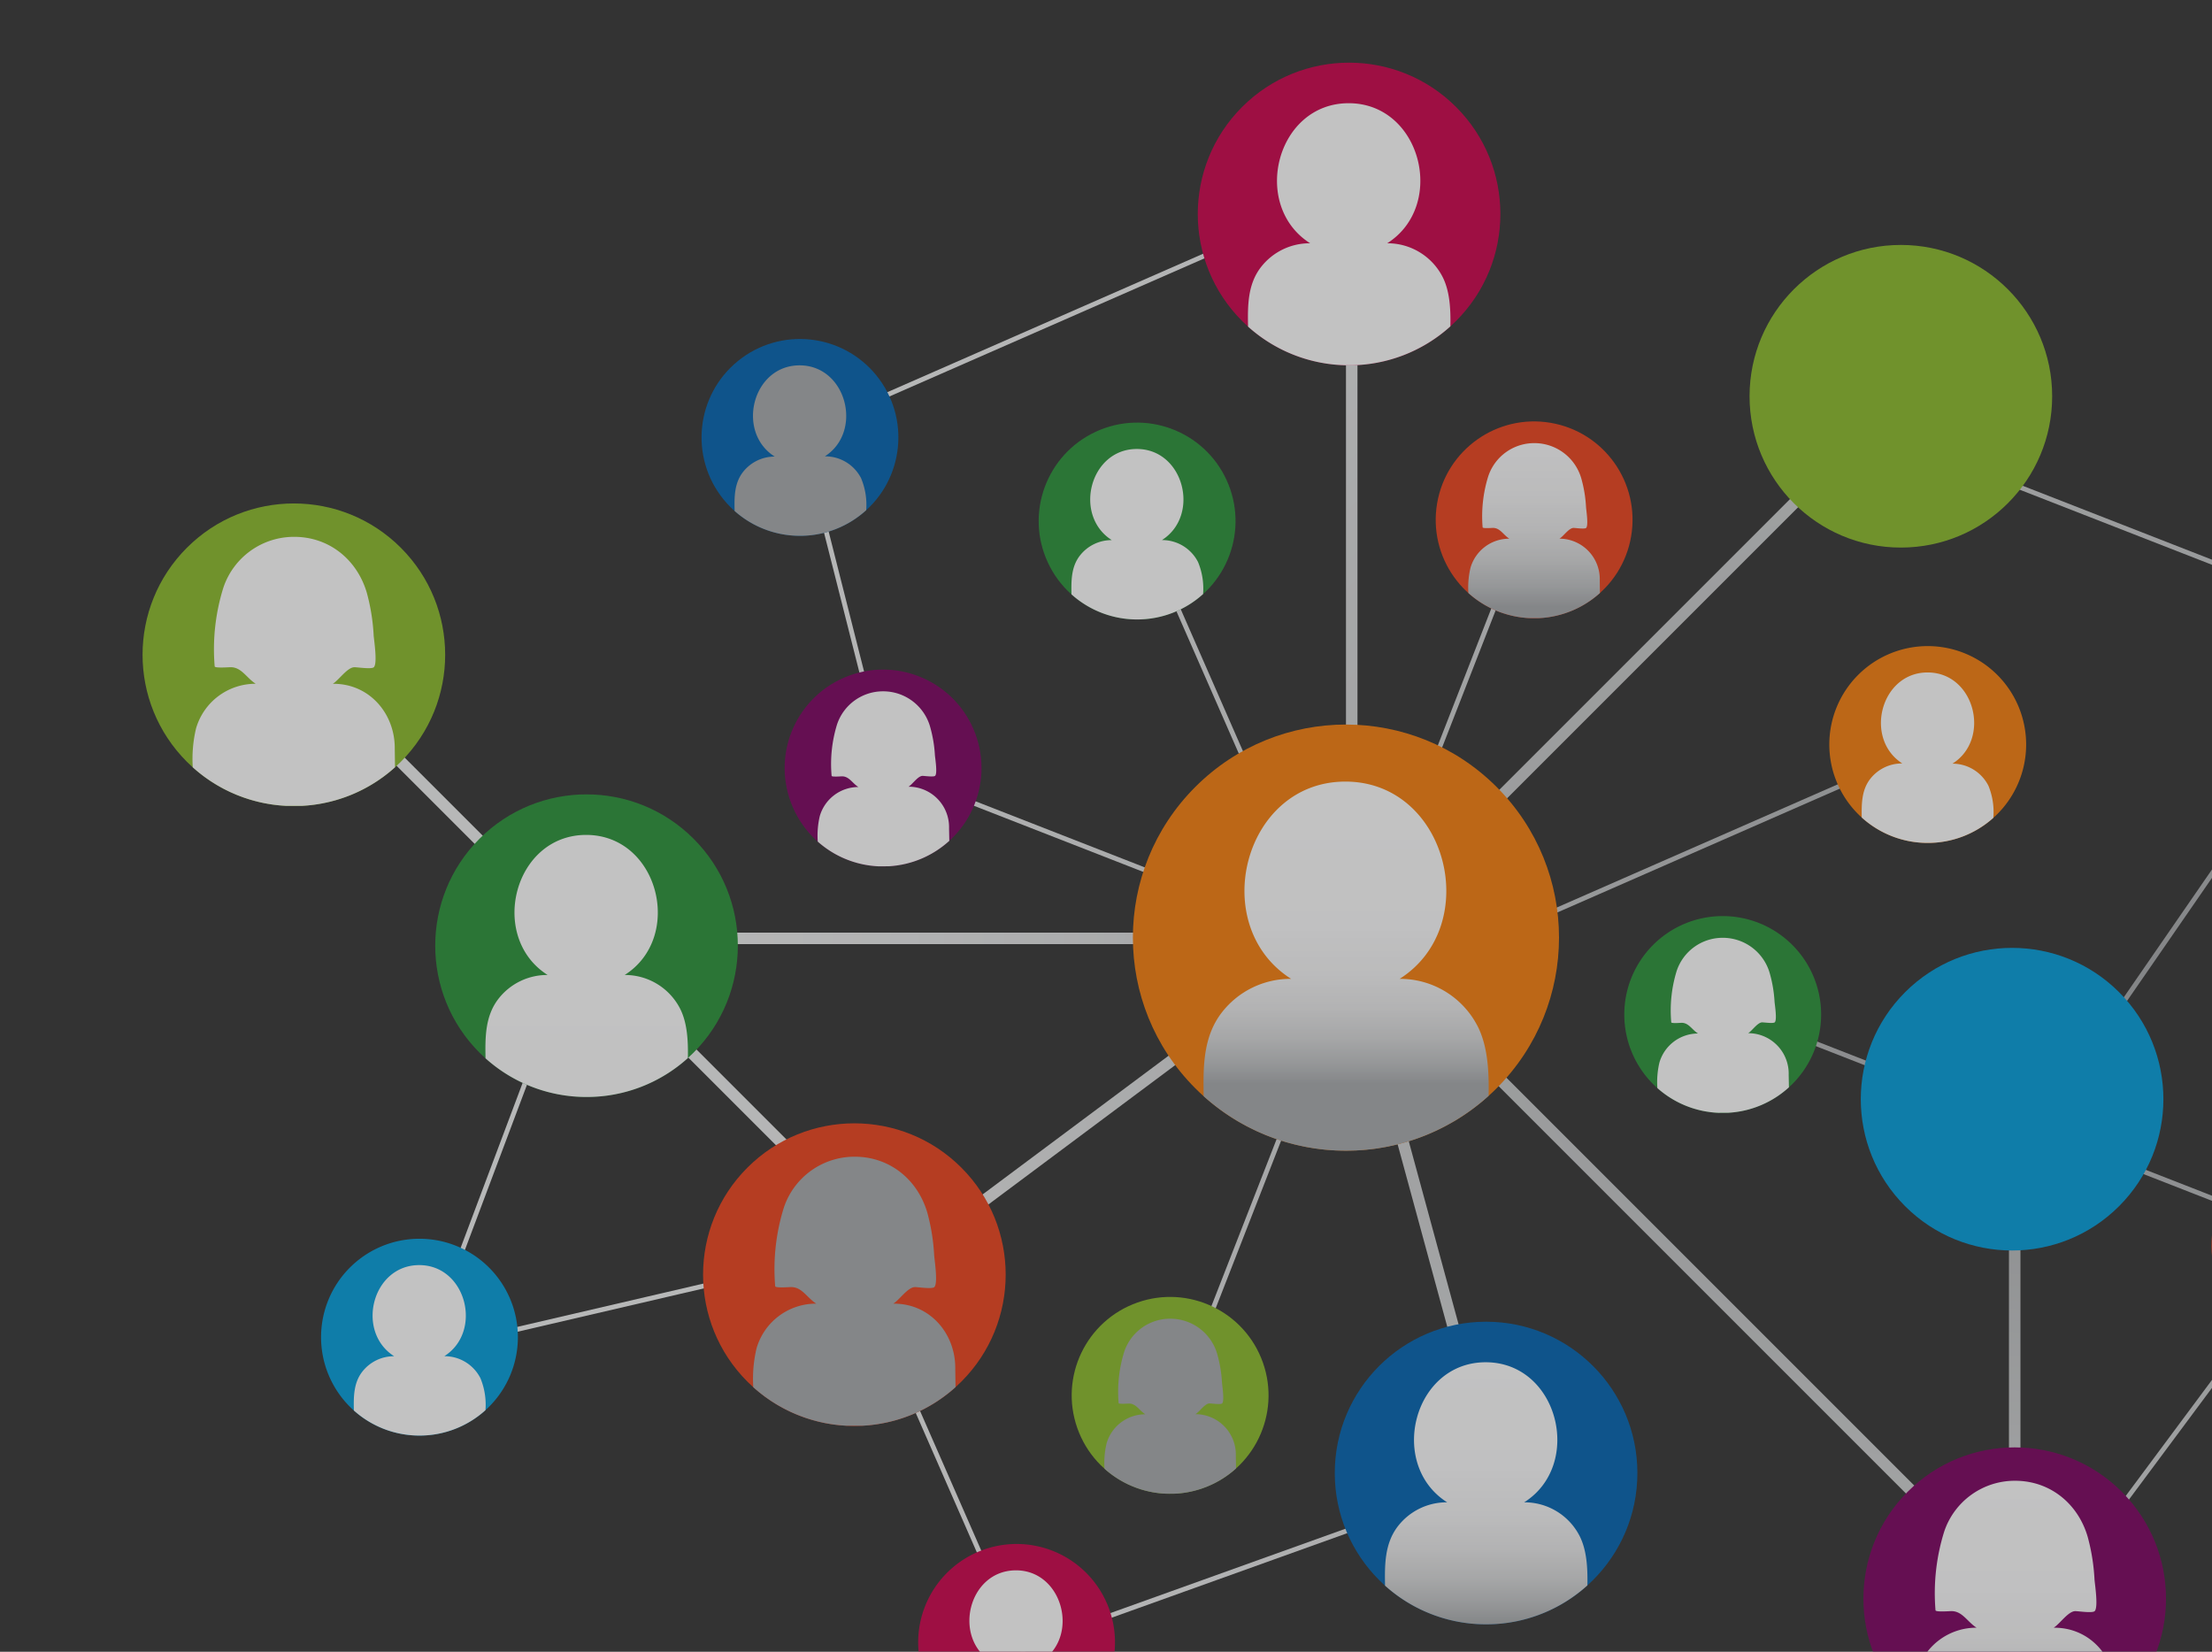 <svg xmlns="http://www.w3.org/2000/svg" xmlns:xlink="http://www.w3.org/1999/xlink" width="473.792" height="353.775" viewBox="0 0 473.792 353.775"><rect x="0" y="0" width="473.792" height="353.775" fill="#333333" stroke="none"/><defs><style>.a{fill:#2c3232;}.b{opacity:0.7;clip-path:url(#a);}.c{fill:url(#b);}.d{fill:#7b0060;}.e{fill:url(#c);}.f{fill:#289238;}.g{fill:url(#d);}.h{fill:#8abb2a;}.i{fill:url(#e);}.j{fill:url(#f);}.k{fill:#009cdc;}.l{fill:url(#g);}.m{fill:#0063b0;}.n{fill:url(#h);}.o{fill:url(#i);}.p{fill:#ec411b;}.q{fill:url(#j);}.r{fill:#cc004a;}.s{fill:url(#k);}.t{fill:#f77e0b;}.u{fill:url(#l);}.v{fill:none;stroke:#8ba9d8;}.w{fill:url(#m);}.x{fill:url(#n);}.y{fill:url(#o);}.z{fill:url(#p);}.aa{fill:url(#q);}.ab{fill:url(#s);}.ac{fill:url(#v);}</style><clipPath id="a"><path class="a" d="M0,0H473.792V353.775H0Z"/></clipPath><radialGradient id="b" cx="0.5" cy="0.5" r="0.612" gradientTransform="translate(0.146) scale(0.708 1)" gradientUnits="objectBoundingBox"><stop offset="0" stop-color="#a2a4a7"/><stop offset="0.029" stop-color="#a4a6a9"/><stop offset="0.457" stop-color="#cdcfd0"/><stop offset="0.795" stop-color="#e6e7e8"/><stop offset="1" stop-color="#f0f1f1"/></radialGradient><linearGradient id="c" x1="-1.408" y1="6.409" x2="-1.396" y2="4.871" gradientUnits="objectBoundingBox"><stop offset="0" stop-color="#a6a9ac"/><stop offset="0.081" stop-color="#c0c2c4"/><stop offset="0.176" stop-color="#d7d8d9"/><stop offset="0.287" stop-color="#e9e9ea"/><stop offset="0.419" stop-color="#f5f5f6"/><stop offset="0.596" stop-color="#fcfcfd"/><stop offset="1" stop-color="#fff"/></linearGradient><linearGradient id="d" x1="2.004" y1="7.208" x2="2.015" y2="5.67" xlink:href="#c"/><linearGradient id="e" x1="-3.581" y1="-3.603" x2="-3.578" y2="-5.141" xlink:href="#c"/><linearGradient id="f" x1="-7.852" y1="9.129" x2="-7.85" y2="7.592" xlink:href="#c"/><linearGradient id="g" x1="-10.789" y1="11.696" x2="-10.787" y2="10.159" xlink:href="#c"/><linearGradient id="h" x1="-0.334" y1="-1.252" x2="-0.324" y2="-2.789" xlink:href="#c"/><linearGradient id="i" x1="-7.575" y1="1.7" x2="-7.562" y2="0.162" xlink:href="#c"/><linearGradient id="j" x1="-7.745" y1="0.94" x2="-7.745" y2="-0.598" xlink:href="#c"/><linearGradient id="k" x1="-14.127" y1="3.385" x2="-14.099" y2="1.848" xlink:href="#c"/><linearGradient id="l" x1="-7.64" y1="2.498" x2="-7.648" y2="0.961" xlink:href="#c"/><linearGradient id="m" x1="6.792" y1="5.798" x2="6.792" y2="4.798" xlink:href="#c"/><linearGradient id="n" x1="6.792" y1="-2.374" x2="6.792" y2="-3.374" xlink:href="#c"/><linearGradient id="o" x1="1.344" y1="7.244" x2="1.344" y2="6.244" xlink:href="#c"/><linearGradient id="p" x1="8.875" y1="1.661" x2="8.875" y2="0.661" xlink:href="#c"/><linearGradient id="q" x1="0.5" y1="1" x2="0.5" y2="0" xlink:href="#c"/><linearGradient id="s" x1="3.229" y1="0.82" x2="3.229" y2="0.109" xlink:href="#c"/><linearGradient id="v" x1="-4.575" y1="3.168" x2="-4.576" y2="1.631" xlink:href="#c"/></defs><g class="b"><g transform="translate(17.111 0)"><path class="c" d="M-3118.746,822.981l1.012.124,13.641-110.974-1.012-.124Zm1.878,12.081-62.028,83.432-4.183-4.183,0-85.381h-2.464l0,82.916-113.914-113.915-1.742,1.742,115.656,115.658v18.76h2.464v-8.929l.32.238,3.106-4.178.644.644,1.742-1.742-.9-.9,62.118-83.553Zm-66.211,89.058V917.8l2.7,2.7Zm-20.136-254.737-.371.95L-3099.434,711l.371-.95Zm-88.9,219.765-.344-.96-2.273.816-30.353-111.568v-1.828h.591l-.333.852.95.371.478-1.223h2.459v-2.464h-.875l12.529-12.529,3.01-2.245-.327-.438,104.956-104.954-1.742-1.742-107.514,107.511-8.344,6.224,36.036-92.292-.95-.371-36.63,93.816-4.294,3.2,0-161.762h-2.464l0,160.813-7.706-28.324-2.377.647,8.591,31.577-1.16.865h-2.376l-41.673-95.062-.934.409,41.494,94.653h-1.163l-90.728-35.424-18.062-71.386,99.661-43.69-.409-.934-99.505,43.621-4.152-16.409-.989.25,4.193,16.573-1.949.855.409.934,1.793-.786,17.841,70.515-4.641-1.812-.371.95,5.319,2.077,4.829,19.087.989-.25-4.651-18.381,87.616,34.209-153.06,0,1.562-4.154-.955-.359-1.663,4.424-66.424-66.425-1.743,1.742,66.2,66.2v1.038h1.01l-32.581,86.7-5.349,1.245.231.993,4.687-1.09-3.7,9.84.955.359,3.937-10.477,90.037-20.949,2.886,6.582-14.63,10.913,1.474,1.975,14.172-10.572,35.215,80.332.935-.409-1.958-4.466,99.632-35.754,4.521,16.617,2.377-.647-4.572-16.805ZM-3325.09,772.4l2.082-1.553-2.082,2.082Zm-3.051,3.206.049.178-.456-.178Zm-195.984,86.418,32.187-85.648,52.36,52.361-.715.314,5.357,12.221Zm93.331-13.846-2.714-6.191,11.972-2.786-.231-.993-12.158,2.829-5.188-11.836,1.358,1.358,1.742-1.742-53.212-53.213,155.716,0Zm33.958,77.463-32.942-75.146,97.958-73.075,1.522,3.471.934-.41-1.616-3.687.918-.685,2.3.9.2.752v1.593l-40.221,103.011.95.371,39.97-102.369h.01l29.782,109.469Zm155.7-133.743,104.152,40.666.371-.95-104.152-40.666Zm129.525-76.387-63.513,92.018.839.579,63.514-92.018Zm-191.107,61.162.41.934,102.4-44.891-.41-.934Z" transform="translate(3598.733 -573.39)"/><circle class="d" cx="21.078" cy="21.078" r="21.078" transform="translate(144.924 152.112) rotate(-20.452)"/><path class="e" d="M-2733.572,1419.886a21,21,0,0,0,12.979-5.45c-.021-1.287-.049-2.382-.051-2.7a8.666,8.666,0,0,0-8.025-8.872c-.218-.014-.436-.016-.655-.013.891-.571,2.018-2.32,3.006-2.326.433,0,2.386.287,2.692-.015.534-.527,0-3.768-.047-4.419a27.978,27.978,0,0,0-.993-5.961,10.449,10.449,0,0,0-10.145-7.716,10.366,10.366,0,0,0-9.832,7.115,28.7,28.7,0,0,0-1.155,10.994c.019.266,1.956.1,2.223.1,1.527-.009,2.214,1.478,3.511,2.289a8.619,8.619,0,0,0-8.277,6.256,18.367,18.367,0,0,0-.429,5.43,20.993,20.993,0,0,0,13.031,5.3Z" transform="translate(2906.813 -1234.346)"/><path class="f" d="M-1531.163,1730.881a21.078,21.078,0,0,0-21.2-20.958,21.078,21.078,0,0,0-20.958,21.2,21.079,21.079,0,0,0,21.2,20.958A21.078,21.078,0,0,0-1531.163,1730.881Z" transform="translate(1904.121 -1513.712)"/><path class="g" d="M-1510.078,1779.049a21,21,0,0,0,12.978-5.451c-.021-1.287-.049-2.382-.05-2.7a8.666,8.666,0,0,0-8.025-8.872c-.218-.014-.436-.016-.654-.013.891-.571,2.018-2.32,3.006-2.326.433,0,2.386.287,2.692-.015.534-.527,0-3.768-.047-4.419a27.978,27.978,0,0,0-.993-5.961,10.448,10.448,0,0,0-10.145-7.717,10.366,10.366,0,0,0-9.832,7.115,28.7,28.7,0,0,0-1.155,10.994c.019.266,1.956.1,2.223.1,1.526-.009,2.213,1.478,3.51,2.289a8.618,8.618,0,0,0-8.277,6.256,18.342,18.342,0,0,0-.429,5.43,20.992,20.992,0,0,0,13.031,5.3Z" transform="translate(1863.161 -1540.715)"/><circle class="h" cx="21.078" cy="21.078" r="21.078" transform="translate(206.64 285.972) rotate(-19.385)"/><path class="i" d="M-2315.737,2334a21,21,0,0,0,13-5.4c-.015-1.287-.039-2.382-.04-2.7a8.666,8.666,0,0,0-7.989-8.9c-.218-.014-.436-.018-.654-.016.893-.567,2.027-2.312,3.016-2.313.433,0,2.385.3,2.692,0,.536-.524.018-3.768-.029-4.419a28,28,0,0,0-.969-5.965,10.449,10.449,0,0,0-10.113-7.758,10.366,10.366,0,0,0-9.861,7.075,28.7,28.7,0,0,0-1.2,10.989c.018.266,1.955.111,2.222.11,1.526,0,2.208,1.487,3.5,2.3a8.619,8.619,0,0,0-8.3,6.223,18.349,18.349,0,0,0-.451,5.428A21,21,0,0,0-2317.9,2334Z" transform="translate(2550.373 -2014.086)"/><circle class="f" cx="21.078" cy="21.078" r="21.078" transform="translate(198.492 101.257) rotate(-24.7)"/><path class="j" d="M-2359.618,1048.794c8.3-5.278,4.72-19.52-5.387-19.51s-13.657,14.258-5.349,19.52a8.6,8.6,0,0,0-6.854,3.335c-1.856,2.408-1.843,5.38-1.785,8.282a21,21,0,0,0,14.08,5.375,21,21,0,0,0,14.108-5.437,14.859,14.859,0,0,0-1.077-6.858A8.621,8.621,0,0,0-2359.618,1048.794Z" transform="translate(2591.383 -933.12)"/><path class="k" d="M-3430.2,2201.125a21.079,21.079,0,0,0-21.1-21.057,21.078,21.078,0,0,0-21.057,21.1,21.078,21.078,0,0,0,21.1,21.057A21.079,21.079,0,0,0-3430.2,2201.125Z" transform="translate(3524.016 -1914.75)"/><path class="l" d="M-3405.324,2237.973c8.3-5.278,4.72-19.52-5.387-19.51s-13.657,14.259-5.349,19.52a8.594,8.594,0,0,0-6.854,3.335c-1.856,2.408-1.843,5.38-1.785,8.282a21,21,0,0,0,14.08,5.375,21,21,0,0,0,14.107-5.437,14.856,14.856,0,0,0-1.077-6.857A8.621,8.621,0,0,0-3405.324,2237.973Z" transform="translate(3483.381 -1947.502)"/><circle class="m" cx="21.078" cy="21.078" r="21.078" transform="translate(124.587 90.595) rotate(-39.048)"/><path class="n" d="M-2850.563,926.907c8.277-5.31,4.644-19.538-5.463-19.489s-13.6,14.312-5.273,19.541a8.594,8.594,0,0,0-6.841,3.362c-1.846,2.415-1.822,5.388-1.752,8.289a21,21,0,0,0,14.1,5.32,21,21,0,0,0,14.086-5.492,14.857,14.857,0,0,0-1.1-6.854A8.621,8.621,0,0,0-2850.563,926.907Z" transform="translate(3010.13 -829.167)"/><path class="d" d="M-560.193,1176.371a21.078,21.078,0,0,0-21.206-20.949,21.078,21.078,0,0,0-20.949,21.206,21.079,21.079,0,0,0,21.207,20.95A21.078,21.078,0,0,0-560.193,1176.371Z" transform="translate(1075.873 -1040.716)"/><path class="o" d="M-539.063,1224.547a20.993,20.993,0,0,0,12.976-5.456c-.021-1.286-.049-2.382-.051-2.7a8.666,8.666,0,0,0-8.029-8.868c-.217-.014-.436-.017-.654-.013.891-.571,2.017-2.321,3.005-2.327.433,0,2.386.286,2.692-.016.534-.527,0-3.768-.049-4.419a28,28,0,0,0-1-5.961,10.448,10.448,0,0,0-10.148-7.712,10.365,10.365,0,0,0-9.829,7.119,28.7,28.7,0,0,0-1.15,10.995c.019.266,1.956.1,2.223.1,1.526-.009,2.214,1.477,3.512,2.287a8.618,8.618,0,0,0-8.275,6.26,18.361,18.361,0,0,0-.426,5.43,20.994,20.994,0,0,0,13.033,5.29Z" transform="translate(1034.877 -1067.72)"/><circle class="p" cx="21.078" cy="21.078" r="21.078" transform="translate(287.178 128.592) rotate(-80.366)"/><path class="q" d="M-1785.5,1058.25a21,21,0,0,0,13.01-5.374c-.013-1.287-.035-2.382-.035-2.7a8.665,8.665,0,0,0-7.973-8.919c-.218-.015-.437-.019-.654-.017.894-.566,2.032-2.308,3.02-2.308.433,0,2.384.3,2.692,0,.537-.524.025-3.768-.021-4.42a27.989,27.989,0,0,0-.958-5.967,10.449,10.449,0,0,0-10.1-7.776,10.366,10.366,0,0,0-9.874,7.057,28.7,28.7,0,0,0-1.22,10.987c.017.266,1.955.115,2.222.115,1.527,0,2.2,1.491,3.5,2.31a8.619,8.619,0,0,0-8.314,6.207,18.357,18.357,0,0,0-.461,5.427,21,21,0,0,0,13,5.373Z" transform="translate(2098.068 -925.861)"/><path class="r" d="M-2560.127,2645.61a21.078,21.078,0,0,0-21.38-20.772,21.079,21.079,0,0,0-20.772,21.381,21.078,21.078,0,0,0,21.38,20.771A21.078,21.078,0,0,0-2560.127,2645.61Z" transform="translate(2781.836 -2294.142)"/><path class="s" d="M-2534.089,2682.675c8.226-5.389,4.457-19.581-5.649-19.436s-13.464,14.441-5.085,19.591a8.594,8.594,0,0,0-6.809,3.427c-1.824,2.433-1.77,5.405-1.674,8.306a21,21,0,0,0,14.151,5.185,21,21,0,0,0,14.033-5.626,14.853,14.853,0,0,0-1.169-6.843A8.621,8.621,0,0,0-2534.089,2682.675Z" transform="translate(2740.092 -2326.9)"/><path class="t" d="M-1232.419,1337.669a21.079,21.079,0,0,0-20.993-21.163,21.078,21.078,0,0,0-21.163,20.993,21.079,21.079,0,0,0,20.993,21.163A21.078,21.078,0,0,0-1232.419,1337.669Z" transform="translate(1649.289 -1178.123)"/><path class="u" d="M-1207.984,1374.435c8.324-5.236,4.817-19.5-5.289-19.536s-13.728,14.19-5.447,19.493a8.6,8.6,0,0,0-6.87,3.3c-1.868,2.4-1.87,5.371-1.826,8.273a21,21,0,0,0,14.053,5.446,21,21,0,0,0,14.134-5.366,14.86,14.86,0,0,0-1.042-6.863A8.621,8.621,0,0,0-1207.984,1374.435Z" transform="translate(1609.072 -1210.872)"/><path class="v" d="M-1304.738,898.993" transform="translate(1675.018 -821.98)"/><circle class="h" cx="32.408" cy="32.408" r="32.408" transform="translate(0 140.239) rotate(-45)"/><path class="w" d="M-3636.187,1214.952a32.278,32.278,0,0,0,20-8.267c-.02-1.978-.054-3.662-.054-4.144,0-7.042-4.979-13.258-12.261-13.71-.334-.023-.67-.029-1.006-.026,1.375-.87,3.123-3.55,4.643-3.55.666,0,3.667.462,4.139,0,.825-.806.037-5.793-.033-6.8a43.058,43.058,0,0,0-1.475-9.174c-2.082-7.054-8.036-11.952-15.53-11.952a15.938,15.938,0,0,0-15.178,10.854,44.12,44.12,0,0,0-1.871,16.892c.026.409,3.005.175,3.417.175,2.347,0,3.39,2.291,5.377,3.549a13.251,13.251,0,0,0-12.781,9.547,28.232,28.232,0,0,0-.707,8.345,32.279,32.279,0,0,0,19.989,8.256Z" transform="translate(3683.684 -1042.347)"/><circle class="p" cx="32.408" cy="32.408" r="32.408" transform="translate(120.057 273.003) rotate(-45)"/><path class="x" d="M-2819.417,2118.168a32.279,32.279,0,0,0,20-8.267c-.021-1.978-.054-3.662-.054-4.144,0-7.042-4.979-13.258-12.261-13.71-.334-.023-.671-.029-1.006-.026,1.375-.87,3.123-3.549,4.643-3.549.666,0,3.667.461,4.139,0,.825-.806.037-5.793-.033-6.8a43.027,43.027,0,0,0-1.475-9.174c-2.082-7.054-8.036-11.952-15.53-11.952a15.937,15.937,0,0,0-15.178,10.854,44.116,44.116,0,0,0-1.871,16.893c.027.409,3.006.175,3.417.175,2.347,0,3.39,2.291,5.377,3.549a13.251,13.251,0,0,0-12.781,9.547,28.225,28.225,0,0,0-.707,8.345,32.278,32.278,0,0,0,19.989,8.255Z" transform="translate(2986.97 -1812.8)"/><circle class="r" cx="32.408" cy="32.408" r="32.408" transform="translate(226.019 45.831) rotate(-45)"/><path class="y" d="M-2091.928,555.419c12.765-8.1,7.286-30-8.253-30s-21.019,21.9-8.254,30a13.214,13.214,0,0,0-10.543,5.117c-2.857,3.7-2.841,8.27-2.757,12.732a32.285,32.285,0,0,0,21.64,8.285,32.288,32.288,0,0,0,21.7-8.338c.08-3.75-.138-7.544-1.645-10.545A13.256,13.256,0,0,0-2091.928,555.419Z" transform="translate(2371.945 -503.314)"/><circle class="f" cx="32.408" cy="32.408" r="32.408" transform="translate(62.687 202.55) rotate(-45)"/><path class="z" d="M-3203.1,1621.605c12.765-8.1,7.286-30-8.252-30s-21.02,21.9-8.254,30a13.214,13.214,0,0,0-10.543,5.117c-2.857,3.7-2.841,8.27-2.757,12.731a32.286,32.286,0,0,0,21.64,8.285,32.288,32.288,0,0,0,21.7-8.337c.08-3.75-.138-7.544-1.645-10.545A13.256,13.256,0,0,0-3203.1,1621.605Z" transform="translate(3319.791 -1412.782)"/><circle class="d" cx="32.408" cy="32.408" r="32.408" transform="translate(368.591 342.41) rotate(-45)"/><path class="aa" d="M-1128.59,2590.358a32.277,32.277,0,0,0,20-8.267c-.02-1.978-.054-3.662-.054-4.144,0-7.042-4.979-13.258-12.261-13.71-.334-.023-.671-.029-1.006-.026,1.375-.87,3.123-3.55,4.642-3.55.666,0,3.666.461,4.139,0,.825-.805.037-5.793-.033-6.8a43.043,43.043,0,0,0-1.475-9.174c-2.082-7.054-8.036-11.952-15.53-11.952a15.937,15.937,0,0,0-15.178,10.854,44.115,44.115,0,0,0-1.871,16.892c.027.409,3.006.175,3.417.175,2.347,0,3.39,2.291,5.377,3.55a13.251,13.251,0,0,0-12.781,9.547,28.219,28.219,0,0,0-.707,8.345,32.277,32.277,0,0,0,19.989,8.256Z" transform="translate(1544.677 -2215.583)"/><circle class="h" cx="32.408" cy="32.408" r="32.408" transform="translate(357.63 52.463)"/><path class="aa" d="M-1294.481,838.267a32.279,32.279,0,0,0,20-8.267c-.021-1.978-.054-3.662-.054-4.144,0-7.042-4.979-13.258-12.261-13.71-.334-.023-.671-.029-1.006-.026,1.374-.87,3.123-3.55,4.642-3.55.666,0,3.666.462,4.139,0,.825-.805.037-5.793-.033-6.8a43.026,43.026,0,0,0-1.475-9.174c-2.082-7.054-8.036-11.952-15.53-11.952a15.938,15.938,0,0,0-15.178,10.854,44.121,44.121,0,0,0-1.871,16.892c.027.409,3.006.175,3.417.175,2.347,0,3.39,2.291,5.377,3.55a13.251,13.251,0,0,0-12.781,9.547,28.22,28.22,0,0,0-.707,8.345,32.278,32.278,0,0,0,19.989,8.256Z" transform="translate(1686.185 -721.031)"/><circle class="t" cx="45.637" cy="45.637" r="45.637" transform="translate(206.64 200.82) rotate(-45)"/><path class="ab" d="M-2144.473,1556.182c17.976-11.41,10.26-42.252-11.621-42.252s-29.6,30.842-11.623,42.252a18.609,18.609,0,0,0-14.848,7.206c-4.023,5.209-4,11.646-3.882,17.929a45.464,45.464,0,0,0,30.473,11.668,45.47,45.47,0,0,0,30.556-11.741c.113-5.28-.194-10.624-2.316-14.85A18.667,18.667,0,0,0-2144.473,1556.182Z" transform="translate(2427.154 -1346.528)"/><circle class="m" cx="32.408" cy="32.408" r="32.408" transform="translate(268.787 283.088)"/><path class="aa" d="M-1892.293,2390c12.765-8.1,7.286-30-8.252-30s-21.019,21.9-8.253,30a13.214,13.214,0,0,0-10.544,5.117c-2.857,3.7-2.841,8.27-2.757,12.731a32.285,32.285,0,0,0,21.64,8.286,32.288,32.288,0,0,0,21.7-8.337c.08-3.75-.138-7.544-1.645-10.545A13.255,13.255,0,0,0-1892.293,2390Z" transform="translate(2201.654 -2068.231)"/><circle class="k" cx="32.408" cy="32.408" r="32.408" transform="translate(368.03 235.426) rotate(-45)"/><path class="aa" d="M-1125.8,1845.265c12.765-8.1,7.286-30-8.253-30s-21.019,21.9-8.254,30a13.214,13.214,0,0,0-10.543,5.117c-2.857,3.7-2.841,8.27-2.757,12.732a32.286,32.286,0,0,0,21.64,8.286,32.288,32.288,0,0,0,21.7-8.338c.08-3.75-.138-7.544-1.645-10.545A13.255,13.255,0,0,0-1125.8,1845.265Z" transform="translate(1547.829 -1603.566)"/><circle class="p" cx="21.078" cy="21.078" r="21.078" transform="translate(456.42 245.853) rotate(-0.399)"/><path class="ac" d="M-655.094,2115.777a21,21,0,0,0,13.01-5.374c-.013-1.287-.034-2.382-.034-2.7a8.665,8.665,0,0,0-7.973-8.918c-.218-.016-.436-.019-.654-.018.894-.565,2.032-2.308,3.02-2.308.433,0,2.384.3,2.692,0,.537-.524.025-3.768-.021-4.42a27.971,27.971,0,0,0-.958-5.967,10.449,10.449,0,0,0-10.1-7.776,10.366,10.366,0,0,0-9.874,7.057,28.7,28.7,0,0,0-1.22,10.987c.017.266,1.955.115,2.222.115,1.527,0,2.2,1.491,3.5,2.31a8.619,8.619,0,0,0-8.314,6.207,18.358,18.358,0,0,0-.461,5.427,20.993,20.993,0,0,0,13,5.373Z" transform="translate(1133.818 -1827.942)"/></g></g></svg>